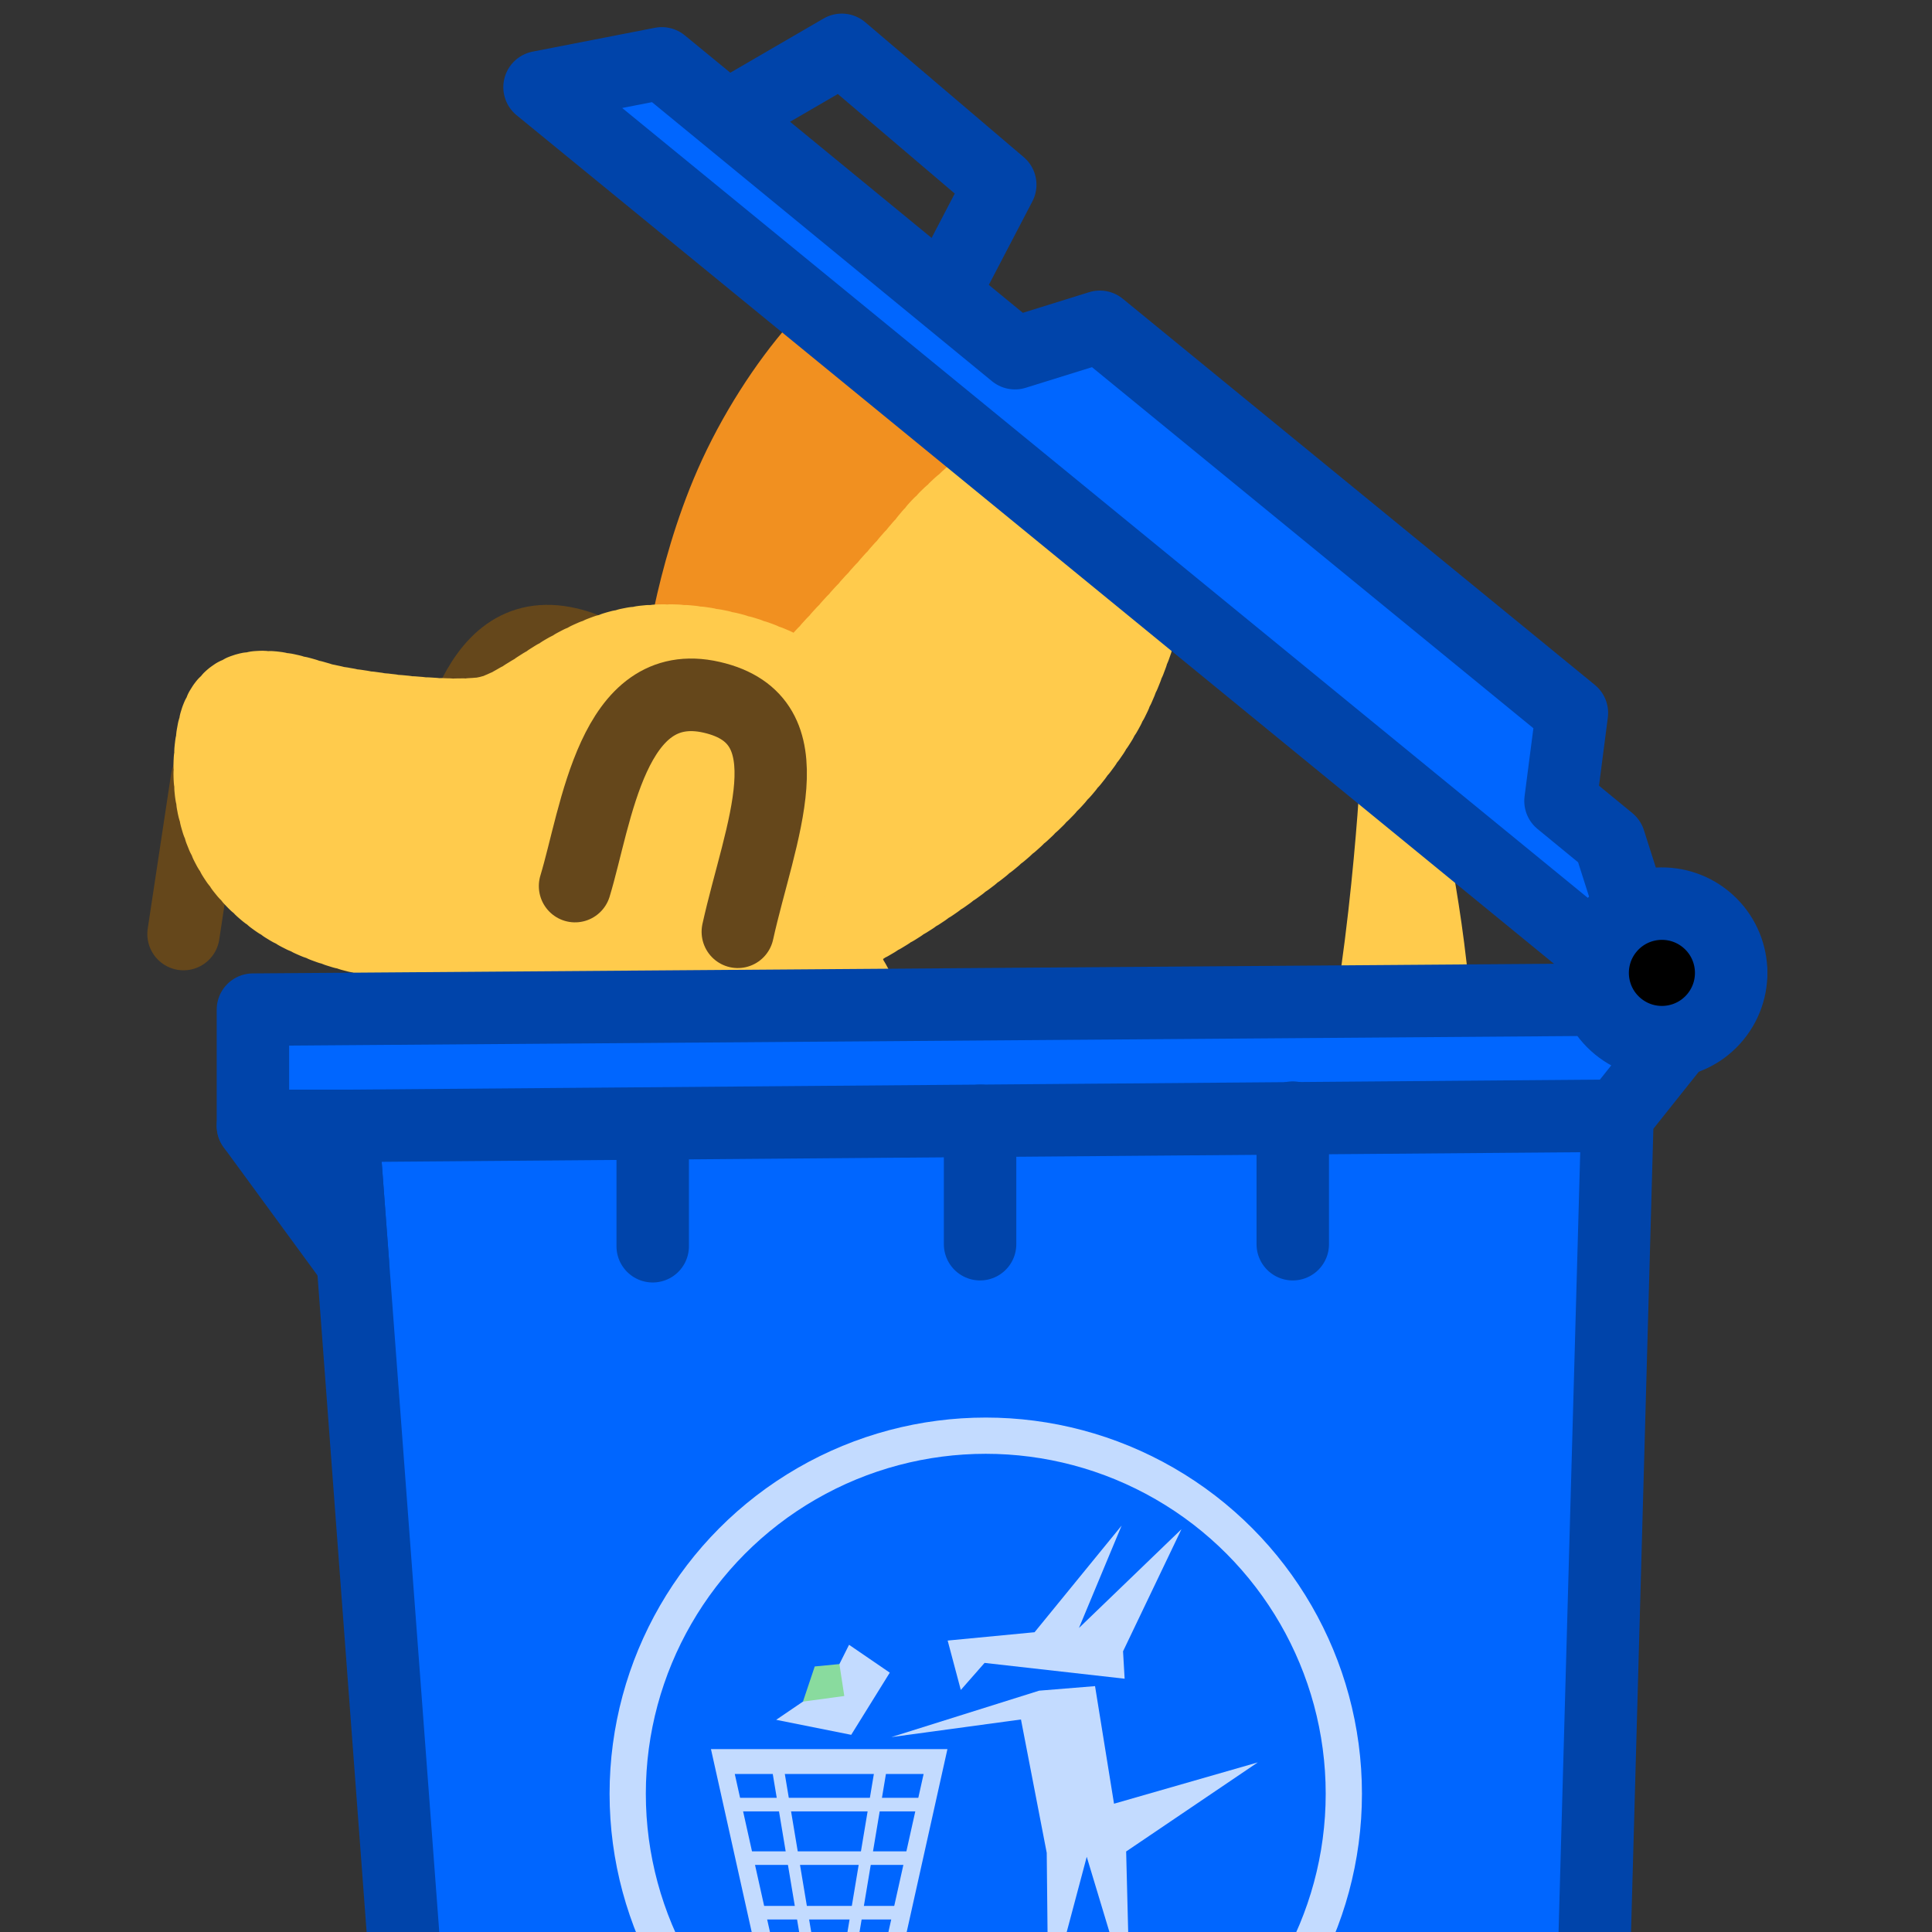<?xml version="1.0" encoding="UTF-8" standalone="no"?>
<!-- Created with Inkscape (http://www.inkscape.org/) -->

<svg
   version="1.1"
   id="svg824"
   width="1706.667"
   height="1706.667"
   viewBox="0 0 1706.667 1706.667"
   sodipodi:docname="ying_rubbish.svg"
   inkscape:version="1.3.2 (091e20e, 2023-11-25, custom)"
   inkscape:export-filename="D:\Pictures\yingmotes\ying_smol.png"
   inkscape:export-xdpi="72"
   inkscape:export-ydpi="72"
   xmlns:inkscape="http://www.inkscape.org/namespaces/inkscape"
   xmlns:sodipodi="http://sodipodi.sourceforge.net/DTD/sodipodi-0.dtd"
   xmlns="http://www.w3.org/2000/svg"
   xmlns:svg="http://www.w3.org/2000/svg">
  <rect x="0" y="0" width="1706.667" height="1706.667" fill="#333333" stroke="none"/>
  <defs
     id="defs828" />
  <sodipodi:namedview
     id="namedview826"
     pagecolor="#ffffff"
     bordercolor="#666666"
     borderopacity="1.0"
     inkscape:pageshadow="2"
     inkscape:pageopacity="0.0"
     inkscape:pagecheckerboard="0"
     showgrid="false"
     inkscape:zoom="0.39446457"
     inkscape:cx="684.47212"
     inkscape:cy="792.2131"
     inkscape:window-width="1920"
     inkscape:window-height="1001"
     inkscape:window-x="-9"
     inkscape:window-y="-9"
     inkscape:window-maximized="1"
     inkscape:current-layer="layer2"
     inkscape:showpageshadow="2"
     inkscape:deskcolor="#d1d1d1" />
  <g
     id="layer1"
     inkscape:label="Ying"
     style="display:inline"
     inkscape:groupmode="layer">
    <path
       style="fill:#ffcb4c;fill-opacity:1;stroke:#ffcb4c;stroke-width:64;stroke-linecap:round;stroke-linejoin:round;stroke-opacity:1;paint-order:fill markers stroke;stop-color:#000000"
       d="m 533.971,1048.571 c 0,0 -16.423,137.347 32.015,216.628 89.009,160.364 286.78,297.741 443.872,201.006 157.092,-96.735 157.497,-145.81 229.929,-317.213 72.433,-171.403 -6.405,-460.985 -6.405,-460.985 0,0 -11.507,211.954 -49.772,327.542 -40.434,122.142 -134.561,228.938 -252.31,282.642 -107.89,49.208 -204.465,19.918 -274.947,-107.639 -64.91,-117.472 -79.772,-195.2 -79.772,-195.2"
       id="path2053"
       sodipodi:nodetypes="cczzcsssc" />
    <g
       id="g31027"
       inkscape:label="head"
       transform="matrix(1.336,0.537,-0.535,1.34,284.331,-102.082)"
       style="display:inline;stroke-width:0.694">
      <path
         style="display:inline;fill:none;stroke:#65471b;stroke-width:44.411;stroke-linecap:round;stroke-linejoin:round;stroke-opacity:1;paint-order:fill markers stroke;stop-color:#000000"
         d="m 278.043,513.479 c -3.83,-44.874 -27.011,-128.6 34.885,-138.433 61.896,-9.833 58.17,65.867 68.251,127.229"
         id="path952-4"
         sodipodi:nodetypes="czc" />
      <path
         style="fill:none;stroke:#65471b;stroke-width:44.411;stroke-linecap:round;stroke-linejoin:round;stroke-opacity:1;paint-order:fill markers stroke;stop-color:#000000"
         d="m 137.991,534.299 21.93,93.524"
         id="path1858"
         sodipodi:nodetypes="cc" />
      <path
         style="fill:#f19020;fill-opacity:1;stroke:#f19020;stroke-width:44.411;stroke-linecap:round;stroke-miterlimit:4;stroke-dasharray:none;stroke-dashoffset:0;stroke-opacity:1;paint-order:fill markers stroke;stop-color:#000000"
         d="m 383.618,368.369 c 0,0 -16.264,-58.369 -14.222,-120.846 2.246,-68.731 28.445,-142.749 51.65,-144.26 23.205,-1.511 60.632,65.71 70.363,113.293 9.731,47.583 -1.497,152.568 -1.497,152.568 z"
         id="path1640"
         inkscape:label="left ear"
         sodipodi:nodetypes="cssscc" />
      <path
         style="display:none;fill:#123456;fill-opacity:1;stroke:#123456;stroke-width:44.411;stroke-linecap:round;stroke-linejoin:round;stroke-opacity:1;paint-order:fill markers stroke;stop-color:#000000"
         d="M 586.465,305.398 766.731,697.034 690.534,647.659 675.92,715.996 601.283,637.928 582.485,692.7 493.483,418.577 Z"
         id="path30938"
         inkscape:label="mane"
         inkscape:transform-center-x="-20.068896"
         inkscape:transform-center-y="201.8778" />
      <path
         id="path1148"
         style="display:inline;fill:#ffcb4c;stroke:#ffcb4c;stroke-width:44.411;stroke-linecap:round;stroke-linejoin:round;stroke-miterlimit:4;stroke-dasharray:4.441, 4.441;stroke-dashoffset:0;stroke-opacity:1;paint-order:fill markers stroke;stop-color:#000000"
         inkscape:label="head"
         d="m 539.601,477.494 c 0,0 -0.037,-3.702 -0.323,-9.722 -0.143,-3.01 -0.348,-6.599 -0.642,-10.595 -0.294,-3.996 -0.678,-8.399 -1.177,-13.036 -0.499,-4.636 -1.115,-9.506 -1.873,-14.437 -0.758,-4.931 -1.658,-9.922 -2.727,-14.801 -0.535,-2.44 -1.112,-4.851 -1.734,-7.213 -0.623,-2.362 -1.291,-4.674 -2.008,-6.915 -0.717,-2.241 -1.483,-4.41 -2.301,-6.487 -0.818,-2.077 -1.689,-4.061 -2.616,-5.93 -0.926,-1.869 -2.012,-3.69 -3.234,-5.46 -1.222,-1.77 -2.581,-3.491 -4.051,-5.16 -1.471,-1.669 -3.054,-3.287 -4.726,-4.853 -1.672,-1.566 -3.433,-3.079 -5.26,-4.538 -1.827,-1.459 -3.718,-2.865 -5.652,-4.216 -1.934,-1.351 -3.909,-2.647 -5.903,-3.887 -3.987,-2.48 -8.048,-4.737 -11.992,-6.76 -3.944,-2.023 -7.773,-3.811 -11.297,-5.357 -3.524,-1.546 -6.744,-2.848 -9.471,-3.898 -5.453,-2.099 -8.935,-3.188 -8.935,-3.188 -36.22,-5.469 -78.716,2.384 -105.992,20.53 -34.334,22.841 -46.41,60.423 -67.37,72.508 -20.959,12.085 -76.352,26.434 -95.065,28.7 -18.714,2.266 -62.129,2.266 -54.644,42.296 7.485,40.03 38.176,96.677 128.001,84.592 89.826,-12.085 106.294,-15.106 181.897,-30.212 7.763,-1.551 18.257,-6.267 29.438,-12.639 l 72.511,-3.909 -31.506,-25.744 c 1.817,-1.656 3.594,-3.325 5.3,-5.007 l 48.169,-0.812 -28.778,-23.833 c 1.18,-2.242 2.197,-4.454 2.925,-6.605 0.357,-1.054 0.689,-2.267 1.033,-3.413 z" />
      <path
         style="display:none;fill:#123456;fill-opacity:1;stroke:#123456;stroke-width:44.411;stroke-linecap:round;stroke-linejoin:round;stroke-opacity:1;paint-order:fill markers stroke;stop-color:#000000"
         d="m 326.762,347.09 c -38.926,-28.121 -95.275,-32.286 -164.485,-18.767 53.193,-54.199 122.017,-91.203 213.057,-103.769 -8.5,-22.368 -50.666,-20.688 -83.898,-25.39 71.85,-34.616 149.122,-28.562 228.512,-6.624 11.487,33.486 35.339,66.971 -33.118,100.457 -56.188,-3.203 -111.36,1.205 -160.069,54.092 z"
         id="path30246"
         sodipodi:nodetypes="ccccccc"
         inkscape:label="top hair" />
      <path
         id="path13483"
         style="display:inline;fill:#ffcb4c;stroke:#ffcb4c;stroke-width:44.411;stroke-linecap:round;stroke-linejoin:round;stroke-miterlimit:4;stroke-dasharray:4.441, 4.441;stroke-dashoffset:0;stroke-opacity:1;paint-order:fill markers stroke;stop-color:#000000"
         inkscape:label="right ear"
         d="m 584.978,103.263 c -26.948,0 -81.298,97.452 -90.575,126.889 -8.259,26.209 -33.54,92.191 -40.723,110.889 0,0 3.481,1.088 8.935,3.188 2.727,1.05 5.946,2.352 9.471,3.898 3.524,1.546 7.353,3.335 11.297,5.357 3.944,2.023 8.005,4.279 11.992,6.76 1.994,1.24 3.969,2.536 5.903,3.887 1.934,1.351 3.825,2.757 5.652,4.216 1.826,1.459 3.588,2.973 5.26,4.538 1.672,1.566 3.255,3.184 4.726,4.853 1.471,1.669 2.829,3.39 4.051,5.16 1.222,1.77 2.308,3.591 3.234,5.46 0.926,1.869 1.797,3.853 2.616,5.93 0.818,2.077 1.584,4.246 2.301,6.487 0.717,2.241 1.385,4.553 2.008,6.915 0.623,2.362 1.2,4.774 1.734,7.213 1.069,4.879 1.969,9.871 2.727,14.801 0.758,4.931 1.373,9.8 1.873,14.437 0.499,4.636 0.883,9.039 1.177,13.036 0.294,3.996 0.499,7.586 0.642,10.595 0.286,6.02 0.323,9.722 0.323,9.722 32.84,-40.207 94.019,-124.865 97.026,-201.27 4.117,-104.607 -34.174,-172.961 -51.649,-172.961 z" />
      <path
         style="fill:none;stroke:#65471b;stroke-width:44.411;stroke-linecap:round;stroke-linejoin:round;stroke-opacity:1;paint-order:fill markers stroke;stop-color:#000000"
         d="m 372.084,511.191 c -3.83,-44.874 -27.011,-128.6 34.885,-138.433 61.896,-9.833 58.17,65.867 68.251,127.229"
         id="path952"
         sodipodi:nodetypes="czc" />
    </g>
    <path
       style="display:none;fill:#234567;fill-opacity:1;stroke:#234567;stroke-width:64;stroke-linecap:round;stroke-linejoin:round;stroke-opacity:1;paint-order:fill markers stroke;stop-color:#000000"
       d="m 1292.369,944.656 c -41.412,12.286 -85.762,12.515 -143.441,-41.956 11.413,-96.743 -16.04,-184.015 -48.958,-269.956 80.561,29.796 152.617,74.957 203.427,158.496 22.494,45.14 29.399,93.853 -11.028,153.415 z"
       id="path31499"
       sodipodi:nodetypes="ccccc"
       inkscape:label="tail tuft" />
  </g>
  <g
     inkscape:groupmode="layer"
     id="layer2"
     inkscape:label="rubbish">
    <path
       style="fill:#0066ff;fill-opacity:1;stroke:#0044aa;stroke-width:64;stroke-linecap:round;stroke-linejoin:round;stroke-dasharray:none;stroke-opacity:1;paint-order:fill markers stroke"
       d="M 223.423,891.892 V 994.595 h 79.279 l 72.072,963.964 H 1401.802 l 27.027,-972.973 100.433,-126.133 -117.612,23.612 z"
       id="path5" />
    <g
       id="g3"
       transform="rotate(39.283,572.575,320.491)"
       inkscape:label="lid"
       inkscape:transform-center-x="467.47509"
       inkscape:transform-center-y="-376.62528">
      <path
         id="path3"
         style="fill:#0066ff;fill-opacity:1;stroke:#0044aa;stroke-width:64;stroke-linecap:round;stroke-linejoin:round;stroke-dasharray:none;stroke-opacity:1;paint-order:fill markers stroke"
         d="M 861.262,43.244 817.992,108.779 414.414,108.107 344.145,192.793 H 1624.756 l -127.459,-82.883 -55.857,-0.094 L 1400,43.244 Z"
         sodipodi:nodetypes="ccccccccc" />
      <path
         style="fill:none;stroke:#0044aa;stroke-width:64;stroke-linecap:round;stroke-linejoin:round;stroke-dasharray:none;paint-order:fill markers stroke"
         d="m 492.067,99.099 37.838,-100.901 183.784,3.604 19.82,95.495"
         id="path2" />
      <circle
         style="fill:#000000;fill-opacity:1;stroke:#0044aa;stroke-width:64;stroke-linecap:round;stroke-linejoin:round;stroke-dasharray:none;stroke-opacity:1;paint-order:fill markers stroke"
         id="path4"
         cx="1517.315"
         cy="253.106"
         r="61.183"
         transform="translate(89.629,-82.458)" />
    </g>
    <path
       style="fill:#5aa02c;fill-opacity:1;stroke:#0044aa;stroke-width:64;stroke-linecap:round;stroke-linejoin:round;stroke-dasharray:none;stroke-opacity:1;paint-order:fill markers stroke"
       d="m 302.703,994.595 1126.126,-9.009"
       id="path6" />
    <path
       style="fill:#5aa02c;fill-opacity:1;stroke:#0044aa;stroke-width:64;stroke-linecap:round;stroke-linejoin:round;stroke-dasharray:none;stroke-opacity:1;paint-order:fill markers stroke"
       d="m 223.423,994.595 88.295,120.585 -9.016,-120.585 z"
       id="path7" />
    <path
       style="fill:#5aa02c;fill-opacity:1;stroke:#0044aa;stroke-width:64;stroke-linecap:round;stroke-linejoin:round;stroke-dasharray:none;stroke-opacity:1;paint-order:fill markers stroke"
       d="M 576.581,995.353 V 1100.901"
       id="path8" />
    <path
       style="fill:#5aa02c;fill-opacity:1;stroke:#0044aa;stroke-width:64;stroke-linecap:round;stroke-linejoin:round;stroke-dasharray:none;stroke-opacity:1;paint-order:fill markers stroke"
       d="m 865.766,990.09 v 109.009"
       id="path9" />
    <path
       style="fill:#5aa02c;fill-opacity:1;stroke:#0044aa;stroke-width:64;stroke-linecap:round;stroke-linejoin:round;stroke-dasharray:none;stroke-opacity:1;paint-order:fill markers stroke"
       d="M 1141.988,987.272 V 1099.099"
       id="path10" />
    <g
       id="g22"
       style="display:inline;fill:#ffffff;stroke-width:0.952;opacity:0.765"
       transform="matrix(1.051,0,0,1.051,-1961.675,617.167)">
      <path
         id="path11"
         style="fill:#ffffff;fill-opacity:1;stroke:none;stroke-width:60.911;stroke-linecap:round;stroke-linejoin:round;stroke-dasharray:none;stroke-opacity:1;paint-order:fill markers stroke"
         d="m 2464.045,882.902 46.25,207.699 h 106.252 l 46.252,-207.699 z m 20.014,20.914 h 158.727 l -36.938,165.869 h -84.854 z" />
      <path
         style="fill:#ffffff;fill-opacity:1;stroke:none;stroke-width:60.911;stroke-linecap:round;stroke-linejoin:round;stroke-dasharray:none;stroke-opacity:1;paint-order:fill markers stroke"
         d="m 2518.855,858.29 45.045,-30.631 16.216,-32.432 34.234,23.423 -32.432,52.252 z"
         id="path12" />
      <path
         style="fill:#ffffff;fill-opacity:1;stroke:none;stroke-width:60.911;stroke-linecap:round;stroke-linejoin:round;stroke-dasharray:none;stroke-opacity:1;paint-order:fill markers stroke"
         d="m 2747.54,1094.978 -1.274,-124.859 -21.659,-112.118 -108.949,14.812 124.238,-39.02 46.977,-3.822 15.949,98.835 120.841,-34.731 -110.648,74.881 3.162,124.748 -36.283,-120.272 z"
         id="path13"
         sodipodi:nodetypes="cccccccccccc" />
      <path
         id="path16"
         style="fill:#ffffff;fill-opacity:1;stroke:none;stroke-width:60.911;stroke-linecap:round;stroke-linejoin:round;stroke-dasharray:none;stroke-opacity:1;paint-order:fill markers stroke"
         d="m 2809.206,695.029 -35.855,86.071 86.153,-83.017 -49.1,102.628 1.334,23.032 -117.722,-13.285 -19.977,22.734 -11.051,-41.521 73.043,-6.996 z" />
      <path
         style="fill:#b3ff80;fill-opacity:1;stroke:none;stroke-width:60.911;stroke-linecap:round;stroke-linejoin:round;stroke-dasharray:none;stroke-opacity:1;paint-order:fill markers stroke"
         d="m 2541.377,842.974 9.896,-29.533 20.735,-1.999 4.109,26.843 z"
         id="path17" />
      <rect
         style="fill:#ffffff;fill-opacity:1;stroke:none;stroke-width:60.911;stroke-linecap:round;stroke-linejoin:round;stroke-dasharray:none;stroke-opacity:1;paint-order:fill markers stroke"
         id="rect18"
         width="166.916"
         height="11.399"
         x="2478.694"
         y="923.85" />
      <rect
         style="fill:#ffffff;fill-opacity:1;stroke:none;stroke-width:60.911;stroke-linecap:round;stroke-linejoin:round;stroke-dasharray:none;stroke-opacity:1;paint-order:fill markers stroke"
         id="rect19"
         width="148.537"
         height="11.399"
         x="2489.468"
         y="968.847" />
      <rect
         style="fill:#ffffff;fill-opacity:1;stroke:none;stroke-width:60.911;stroke-linecap:round;stroke-linejoin:round;stroke-dasharray:none;stroke-opacity:1;paint-order:fill markers stroke"
         id="rect20"
         width="119.383"
         height="11.399"
         x="2504.011"
         y="1014.71" />
      <path
         style="color:#000000;fill:#ffffff;stroke-width:0.952;stroke-linecap:round;stroke-linejoin:round;-inkscape-stroke:none;paint-order:fill markers stroke"
         d="m 2520.234,898.885 a 5,5 0 0 0 -4.107,5.756 l 27.711,165.869 a 5,5 0 0 0 5.756,4.107 5,5 0 0 0 4.107,-5.756 l -27.711,-165.869 a 5,5 0 0 0 -5.756,-4.107 z"
         id="path24" />
      <path
         style="color:#000000;fill:#ffffff;stroke-width:0.952;stroke-linecap:round;stroke-linejoin:round;-inkscape-stroke:none;paint-order:fill markers stroke"
         d="m 2606.949,898.381 a 5,5 0 0 0 -5.756,4.107 l -27.711,165.869 a 5,5 0 0 0 4.109,5.756 5,5 0 0 0 5.754,-4.107 l 27.711,-165.869 a 5,5 0 0 0 -4.107,-5.756 z"
         id="path26" />
      <circle
         style="fill:none;fill-opacity:1;stroke:#ffffff;stroke-width:32;stroke-linecap:round;stroke-linejoin:round;stroke-dasharray:none;stroke-opacity:1;paint-order:fill markers stroke"
         id="path27"
         cx="896.38"
         cy="1578.761"
         r="316.125"
         transform="matrix(0.952,0,0,0.952,1841.669,-582.556)" />
    </g>
  </g>
</svg>
